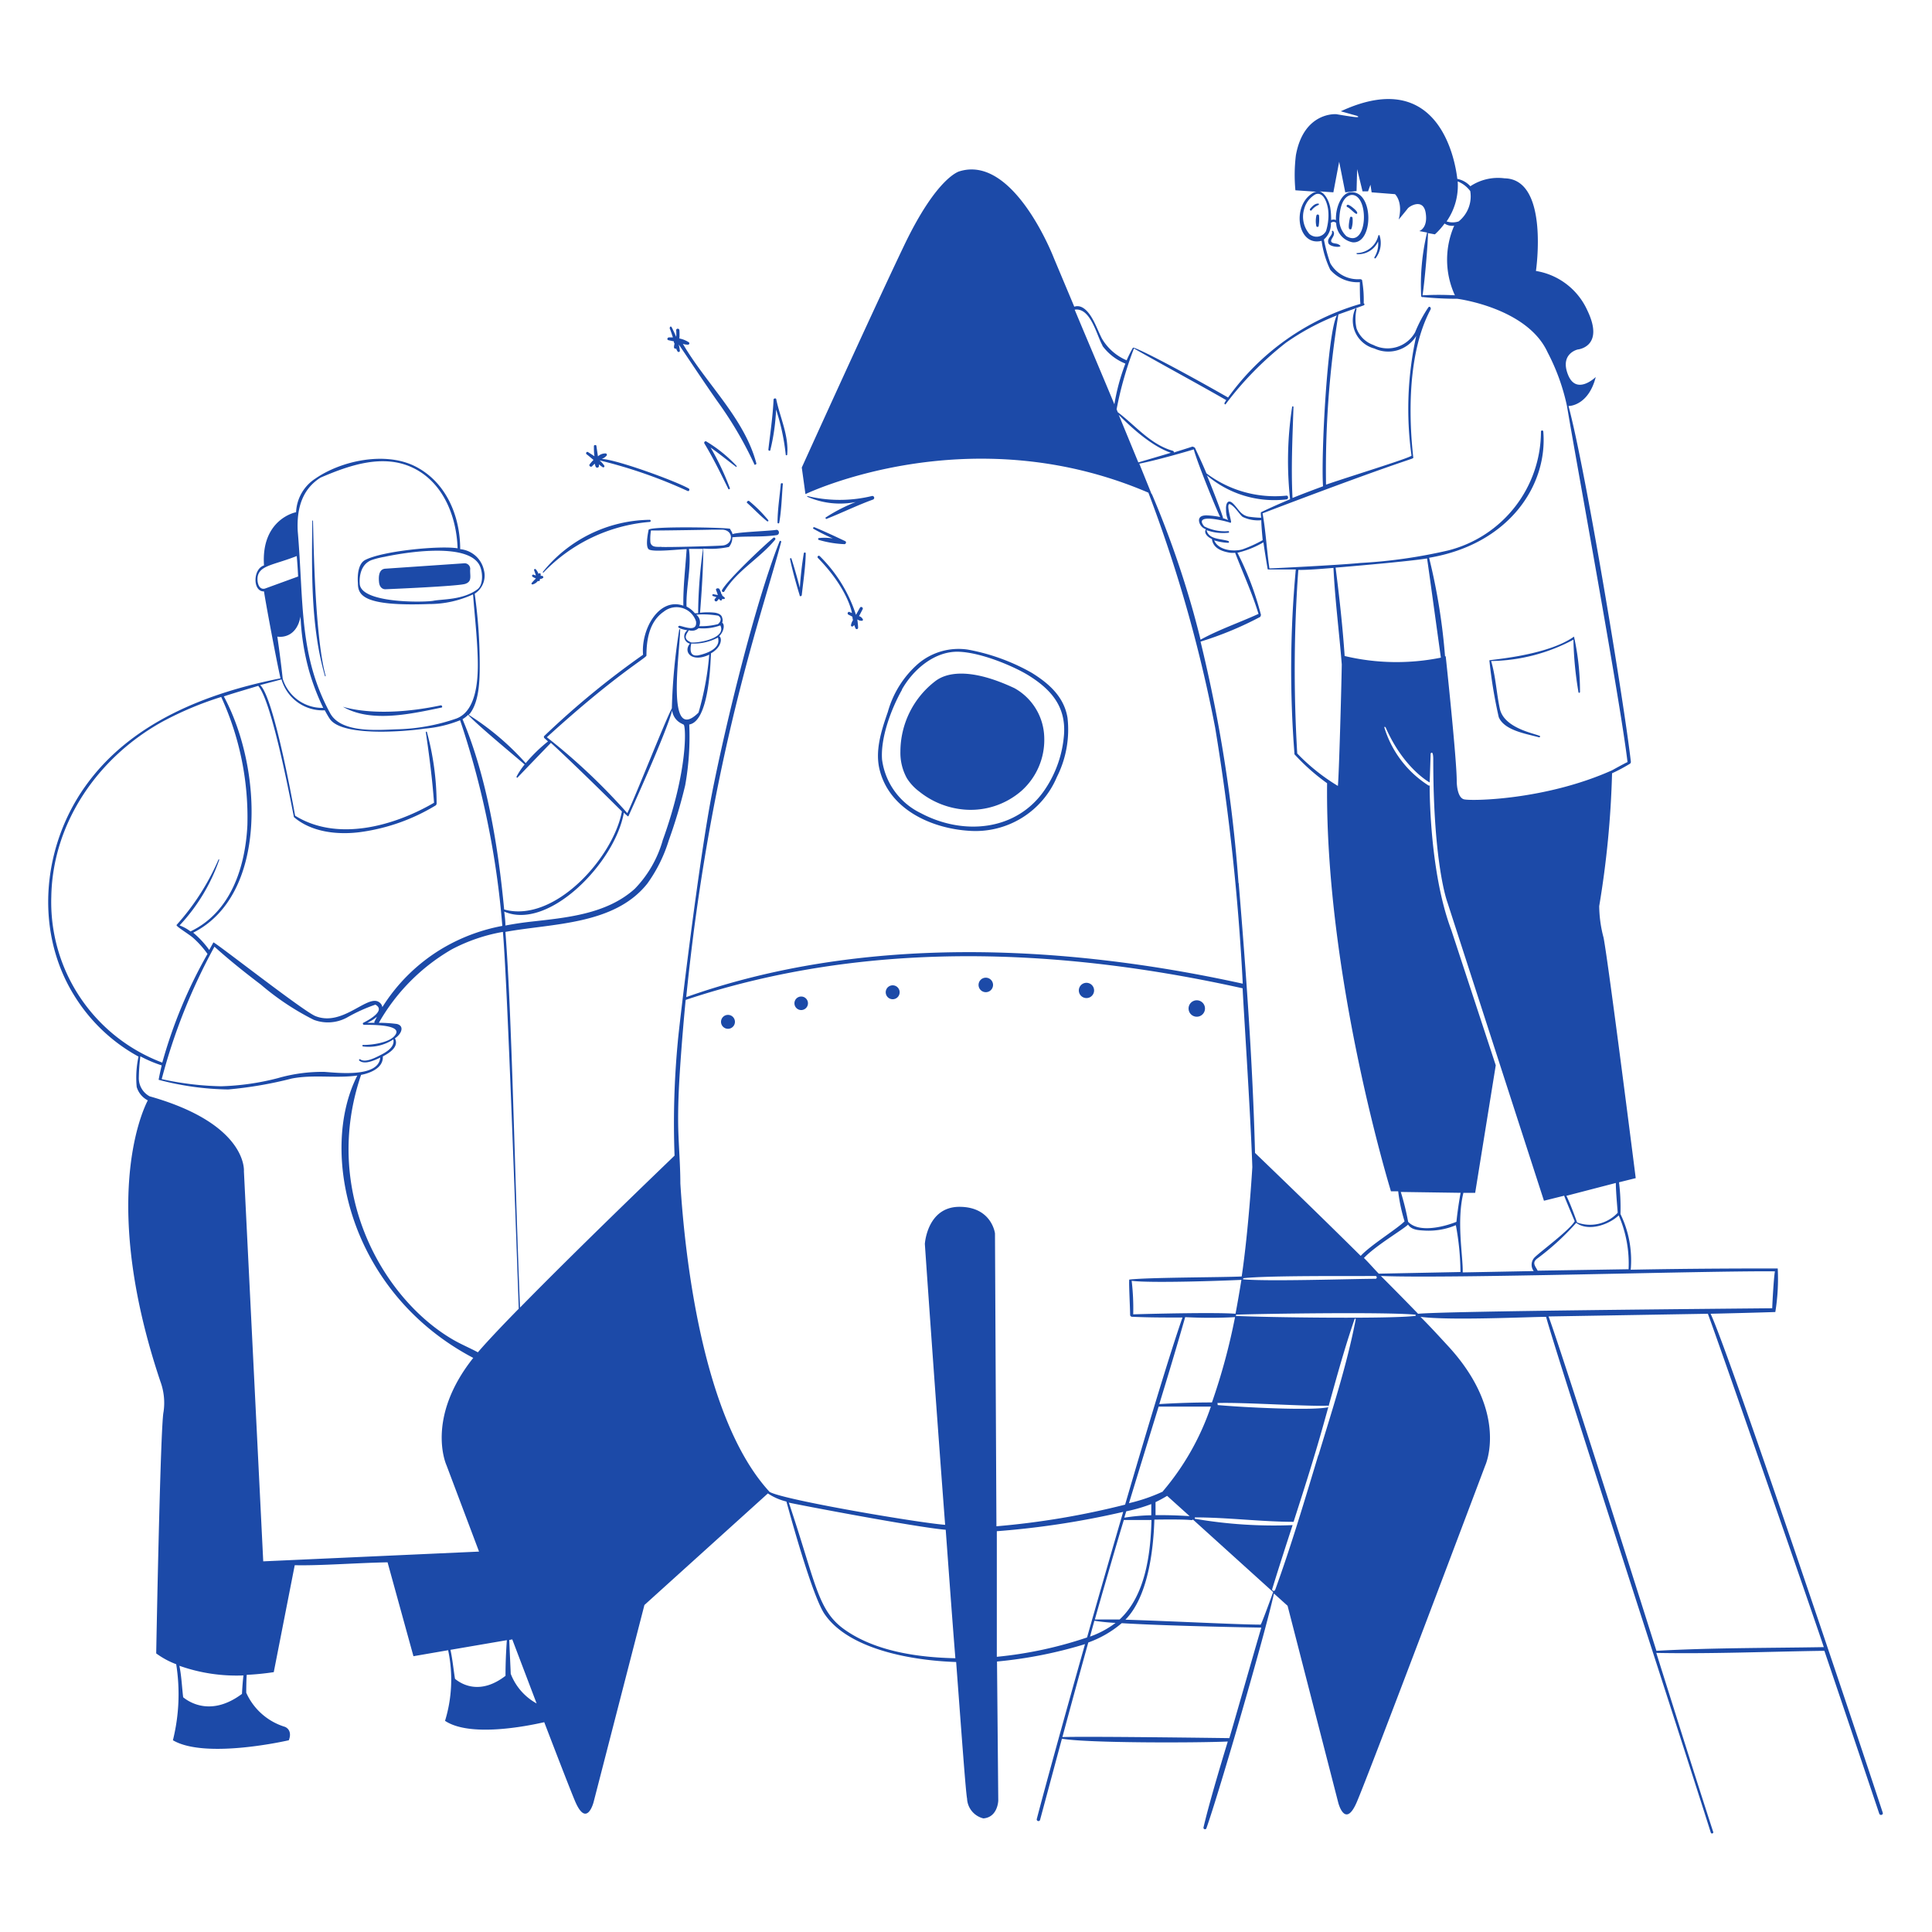 <svg xmlns="http://www.w3.org/2000/svg" viewBox="0 0 500 500" height="500" width="500"><g fill="#1c4aa8"><path d="M237.9 204.85a21.425 21.425 0 0 0 12.1 4.7 20 20 0 0 0 14.35 -4.875 17.675 17.675 0 0 0 5.9 -13.825 15 15 0 0 0 -7.7 -12.75c-15 -7.05 -20 -2.175 -20.875 -1.525a23.025 23.025 0 0 0 -8.65 17.9 13.6 13.6 0 0 0 1.675 6.925 12.8 12.8 0 0 0 3.2 3.45z" stroke-width="2.5"></path><path d="M250.675 215a22.85 22.85 0 0 0 22.85 -13.925 27.175 27.175 0 0 0 2.75 -15.275c-0.875 -5.45 -4.8 -8.925 -9.3 -11.7a52.675 52.675 0 0 0 -16.45 -5.975 16.175 16.175 0 0 0 -12.85 3.6 25.7 25.7 0 0 0 -7.9 12.5c-1.675 4.825 -3.45 10.2 -2.05 15.3 2.7 10.1 13.45 14.85 22.95 15.475zm-17.25 -36.575c2.925 -5.175 8.525 -10 14.775 -9.75s15 4.175 18.275 6.3c5.675 3.6 9.35 7.975 8.9 15a29.3 29.3 0 0 1 -5 14.425c-7.3 10.725 -21.125 11.875 -32.1 6.025a18 18 0 0 1 -10 -13.85c-0.425 -5.625 2.35 -13.075 5.15 -18.05zM98.1 150.725c0.225 1.875 1.625 1.775 1.625 1.775s18.925 -0.775 20.7 -1.4 1.2 -1.95 1.25 -3.65a1.45 1.45 0 0 0 -1.45 -1.675l-20.5 1.4c-1.525 0.1 -1.825 1.675 -1.625 3.55zM84.3 175c-2.775 -10 -3.125 -33.725 -3.3 -40.275h-0.175c-0.15 13.25 -0.425 27.5 3.3 40.325 0.025 -0.05 0.2 -0.05 0.175 -0.05zm29.925 8.125c0.375 0 0.2 -0.65 -0.175 -0.575 -17.5 3.675 -26 0 -25.225 0.4 7.275 4.175 17.7 1.775 25.4 0.175zm231.7 -120.05c-0.65 -0.125 -1.85 -0.15 -1.275 -1.225 0.375 -0.675 0.9 -1.325 0.35 -2.075 0 -0.125 -0.375 0 -0.3 0.125 0.25 0.675 -0.6 1.35 -0.825 1.9a1.35 1.35 0 0 0 0 1.3c0.725 0.95 3.575 0.95 2.925 0.425a2.05 2.05 0 0 0 -0.875 -0.45zm10.725 -0.575a6.55 6.55 0 0 1 -0.95 4.075 0.2 0.2 0 0 0 0.35 0.2 6.45 6.45 0 0 0 1 -5.775c0 -0.175 -0.275 -0.25 -0.35 0a5.875 5.875 0 0 1 -5.55 4.5c-0.175 0 0 0.25 0 0.275a5.625 5.625 0 0 0 5.5 -3.275zm-7.275 -6.175c-0.125 0.5 -0.5 2.5 -0.2 2.9a0.375 0.375 0 0 0 0.575 0 6.775 6.775 0 0 0 0.275 -2.875c-0.025 -0.275 -0.575 -0.4 -0.65 -0.025zm-8.7 -0.5a6.4 6.4 0 0 0 0 2.75 0.35 0.35 0 0 0 0.575 0 10.45 10.45 0 0 0 0.125 -2.675 0.325 0.325 0 0 0 -0.7 -0.075zm-1.625 -1.775c-0.2 0.25 0.15 0.625 0.375 0.375a4.575 4.575 0 0 1 1.9 -1.425v-0.275c-0.925 -0.225 -1.775 0.725 -2.275 1.325zm9.7 -0.425c0.7 0.225 2.5 2.5 2.5 1.45 0 -0.525 -1.75 -1.9 -2.275 -2.05s-0.625 0.475 -0.225 0.6zm39.125 131.975c1.475 3.5 7.3 4.325 10.45 5.225 0.2 0 0.375 -0.275 0.15 -0.375 -1.6 -0.7 -9.25 -2.05 -10.325 -7.05 -0.875 -4.075 -1.05 -8.3 -2.25 -12.325a46.55 46.55 0 0 0 21.3 -5.525 90.75 90.75 0 0 0 1.3 13.55 0.2 0.2 0 0 0 0.4 0 65.525 65.525 0 0 0 -1.55 -14.35c-7 5 -21.925 5.975 -21.9 6.15a122.725 122.725 0 0 0 2.425 14.7zM190.6 120.55a36.525 36.525 0 0 0 -7.8 -6.3c-0.3 -0.2 -0.7 0.2 -0.5 0.525 2.3 3.8 4.225 7.775 6.2 11.775 0 0.2 0.475 0 0.4 -0.175a68.5 68.5 0 0 0 -5 -10.55c2.275 1.6 4.4 3.35 6.6 5 0.05 0.15 0.225 -0.125 0.1 -0.275zm8.75 -4.025a53.425 53.425 0 0 0 1.5 -10.525 56.525 56.525 0 0 1 2.5 11.7 0.2 0.2 0 0 0 0.375 0c0.45 -5 -1.825 -9.55 -2.825 -14.325 0 -0.4 -0.675 -0.3 -0.7 0 -0.2 4.375 -0.85 8.65 -1.35 12.975 0.025 0.35 0.425 0.4 0.5 0.175zM207.5 153.975c0.4 -3.575 0.95 -7.175 1.025 -10.775 0 -0.25 -0.45 -0.325 -0.5 0a89.125 89.125 0 0 0 -1.025 8.95c-0.65 -2.5 -1.35 -5 -2.15 -7.5a0.2 0.2 0 0 0 -0.4 0c0.675 3.15 1.55 6.275 2.5 9.4 -0.05 0.4 0.55 0.275 0.55 -0.075zm18.125 -25.6a35.375 35.375 0 0 1 -16.65 0s-0.2 0 0 0.2a21.1 21.1 0 0 0 12.5 1.35 42.75 42.75 0 0 0 -7.75 3.975c-0.2 0 0 0.5 0.15 0.4 4.05 -1.6 7.95 -3.525 12.025 -5a0.45 0.45 0 0 0 -0.275 -0.925zm-13.725 10.875a0.25 0.25 0 0 0 0 0.475 26.8 26.8 0 0 0 6.625 1.1c0.425 0 0.575 -0.6 0.225 -0.775 -2.65 -1.25 -5.3 -2.5 -8.025 -3.625 -0.25 0 -0.425 0.3 -0.2 0.425 1.675 0.95 3.375 1.8 5 2.5a13.925 13.925 0 0 0 -3.625 -0.1zm-11.325 0.45a0.325 0.325 0 0 0 -0.475 -0.475c-2.65 2.175 -11.85 10.9 -13.25 13.5a0.35 0.35 0 0 0 0.6 0.35c3.2 -5.35 9.2 -8.6 13.125 -13.375zm1.5 -14.475c-0.3 3.3 -0.85 6.675 -0.85 10 0 0.275 0.4 0.35 0.45 0 0.575 -3.3 0.65 -6.75 0.925 -10 0.025 -0.225 -0.5 -0.225 -0.525 0zm-8.7 4.95c1.725 1.525 3.325 3.275 5.125 4.7 0.175 0.15 0.475 0 0.325 -0.25a34.525 34.525 0 0 0 -5 -5c-0.325 -0.1 -0.725 0.375 -0.45 0.55zm-39.775 -11.15a10.625 10.625 0 0 0 -1 1.15c-0.3 0.375 0.325 0.825 0.625 0.5a6.1 6.1 0 0 1 0.725 -0.675 2.25 2.25 0 0 0 0.175 0.675 0.4 0.4 0 0 0 0.875 -0.175 1.425 1.425 0 0 0 0 -0.325 9.475 9.475 0 0 0 1 0.75 0.3 0.3 0 0 0 0.4 -0.4 7 7 0 0 0 -1.225 -1.375 125.65 125.65 0 0 1 22.8 7.925c0.375 0.15 0.6 -0.45 0.275 -0.65 -3.55 -2 -18.675 -7.5 -22.5 -7.65a3.2 3.2 0 0 0 1.275 -0.9 0.375 0.375 0 0 0 -0.225 -0.525 2.8 2.8 0 0 0 -2.05 0.75s-0.275 -1.8 -0.4 -2.675c0 -0.375 -0.675 -0.275 -0.65 0 0 0.875 0 1.775 0.15 2.65l-1.675 -1.075c-0.375 -0.225 -0.7 0.35 -0.325 0.6s1.175 0.975 1.75 1.425zm19.425 -30.975 1.375 0.3c0 0.2 0 0.375 0.175 0.575a3.975 3.975 0 0 0 -0.15 0.925 0.4 0.4 0 0 0 0.6 0.35c0 0.25 0.2 0.5 0.325 0.75s0.625 0.15 0.6 -0.15a8.875 8.875 0 0 0 -0.3 -1.625c0 -0.175 6.925 10.375 10.475 15.325a97.8 97.8 0 0 1 9.1 15.65c0 0.3 0.6 0 0.525 -0.2 -3.1 -11.75 -13.05 -20.675 -19.025 -30.975a3.65 3.65 0 0 0 1.35 0.225 0.35 0.35 0 0 0 0.25 -0.575 6.875 6.875 0 0 0 -2.5 -1.025 14.525 14.525 0 0 0 0 -2.125c0 -0.525 -0.85 -0.55 -0.825 0a9.85 9.85 0 0 1 0 1.7c-0.35 -0.8 -0.725 -1.6 -1.1 -2.35s-0.7 0 -0.525 0.325 0.525 1.45 0.775 2.175h-0.95c-0.5 -0.05 -0.7 0.625 -0.175 0.725zm50.3 72.275a1.65 1.65 0 0 0 -1 -0.875l0.925 -1.775c0.225 -0.45 -0.45 -0.85 -0.7 -0.4l-1.025 1.85a37.5 37.5 0 0 0 -9.375 -15.2 0.325 0.325 0 0 0 -0.475 0.475c7.5 7.675 8.75 13.75 8.8 14.25l-0.65 -0.275c-0.375 -0.175 -0.65 0.5 -0.275 0.675l1.05 0.55a5.625 5.625 0 0 0 0.15 0.9 3.325 3.325 0 0 0 -0.525 1.35c0 0.3 0.35 0.35 0.525 0.225a2 2 0 0 0 0.325 -0.325 9.6 9.6 0 0 0 0.35 0.9 0.35 0.35 0 0 0 0.65 -0.175c0 -0.675 -0.2 -2.15 -0.2 -2.175a1.825 1.825 0 0 0 1.25 0.35 0.275 0.275 0 0 0 0.2 -0.325zm-37.675 -4.85a2.8 2.8 0 0 1 0.425 -0.5c0.3 0.575 0.75 0.6 0.825 0A0.95 0.95 0 0 0 187.5 155a0.25 0.25 0 0 0 0 -0.375 6.45 6.45 0 0 0 -0.6 -0.475 0.375 0.375 0 0 0 -0.25 -0.45c0 -0.4 -0.275 -0.825 -0.425 -1.2s-1.1 -0.325 -0.9 0.225a12.925 12.925 0 0 1 0.45 1.275l-1.175 -0.225a0.25 0.25 0 0 0 0 0.5l0.825 0.275A5.975 5.975 0 0 0 185 155a0.4 0.4 0 0 0 0.65 0.475zm-45.025 -7.275a43.025 43.025 0 0 1 27.5 -13.125 0.275 0.275 0 1 0 0 -0.55 36.05 36.05 0 0 0 -27.65 13.5s0.05 0.275 0.15 0.175zm-2.775 3.05a2.5 2.5 0 0 0 1.325 -0.875h0.4c0.1 0 0.175 -0.475 0.175 -0.55a1.25 1.25 0 0 0 0.775 -0.25c0.2 -0.15 0 -0.45 -0.125 -0.525a1.55 1.55 0 0 0 -0.475 0 2.9 2.9 0 0 0 0 -0.45c0 -0.275 -0.375 -0.325 -0.525 -0.125v0.125a4.075 4.075 0 0 0 -0.75 -1.275c-0.175 -0.175 -0.525 0 -0.425 0.25s0.325 0.925 0.475 1.375l-0.55 -0.2a0.3 0.3 0 0 0 -0.3 0.525 4.475 4.475 0 0 0 0.85 0.425 13.25 13.25 0 0 0 -1.15 1.25c-0.05 0.125 0.1 0.35 0.3 0.3z" stroke-width="2.5"></path><path d="M442.7 340c5.45 -0.125 11.275 -0.275 16.75 -0.45a53.45 53.45 0 0 0 0.625 -11.275c-6.8 0 -21.575 0 -38.05 0.325a27.25 27.25 0 0 0 -2.65 -14.4 53.875 53.875 0 0 0 -0.375 -8.225l4.325 -1.075s-7.05 -55.675 -8.325 -62.25a32.5 32.5 0 0 1 -1.125 -8.15 246.825 246.825 0 0 0 3.325 -34.375 44.825 44.825 0 0 0 4.675 -2.5 0.85 0.85 0 0 0 0.2 -0.4c-1.725 -15.25 -11.775 -76 -16.15 -92.15 1.175 0 5.375 -0.875 7.05 -7.5 0 0 -5 4.875 -7.175 -0.6s2.5 -6.525 2.5 -6.525 7.075 -0.625 2.5 -10.125a17.725 17.725 0 0 0 -13.3 -10.2s3.5 -23.775 -8.125 -23.975a12.925 12.925 0 0 0 -8.85 2.05 6.1 6.1 0 0 0 -3.375 -1.9c-0.425 -3.75 -4.225 -29.525 -30.15 -17.5l4.175 1.175s0.775 0.325 0 0.35 -5.35 -0.775 -5.35 -0.775 -8.4 -0.7 -10.45 10.625a42.225 42.225 0 0 0 -0.125 9.075l5.5 0.375a2.5 2.5 0 0 0 -1.225 0.475c-5.275 3.425 -3.675 13.775 2.5 12.225a25 25 0 0 0 2.25 7.5 9.325 9.325 0 0 0 7.65 3.2c0 0.9 0 4.375 0.15 5.625a64.05 64.05 0 0 0 -34.25 24.225c-13.7 -7.825 -24.4 -13.3 -24.625 -12.875a30.3 30.3 0 0 0 -1.625 3.25 13.6 13.6 0 0 1 -6.4 -5.625c-0.975 -1.9 -1.675 -3.95 -2.825 -5.75s-2.65 -3.075 -4.325 -2.5l-5.25 -12.5S262.5 40 248.35 44.325c0 0 -5.775 1.25 -14.375 19.225S207.5 121 207.5 121l0.95 6.875s42.175 -20.375 88.75 -0.375a365.575 365.575 0 0 1 17.275 60.775 589.2 589.2 0 0 1 7.15 66.3c-47.275 -10.4 -98.975 -12.5 -144.025 3.475 0.55 -5.55 1.2 -11.075 1.9 -16.6 6.9 -52.85 18.225 -84.325 22.675 -101.225 0 -0.3 -0.35 -0.4 -0.475 0 -6.425 16.3 -13.8 46.925 -17.225 64.025 -3.6 17.975 -8.775 61.75 -9.05 65.25a224.55 224.55 0 0 0 -0.85 29.575c-5 4.825 -25 24.025 -40 39.325 -1.425 -35.45 -2.075 -75.6 -3.775 -97.225 12.05 -2.225 28.175 -1.725 36.725 -12.5A38.3 38.3 0 0 0 173.075 217.5a133.375 133.375 0 0 0 4.25 -14.25 71.2 71.2 0 0 0 1.05 -15.75c5 -0.825 5.475 -15.15 5.625 -18.425 2.675 -1.475 3 -3.925 2.125 -4.425 1.4 -1.4 1.4 -3.2 0.775 -3.475a1.85 1.85 0 0 0 0 -1.3c-0.175 -0.85 -1.025 -1.15 -1.8 -1.3a17.125 17.125 0 0 0 -3.925 0c0.425 -5.5 0.8 -11.1 0.85 -16.6a23.25 23.25 0 0 0 6.625 -0.425 3.725 3.725 0 0 0 0.875 -2.5c3.825 -0.35 7.5 0 11.425 -0.55 1.05 -0.15 0.675 -1.6 -0.175 -1.35 -2.5 0.325 -10 0.55 -11.225 1.1 0 -0.525 -0.5 -1.025 -0.6 -1.375s-20.75 -0.775 -21.1 0.25c0 0.15 -0.925 4.125 0 5s8 0 9.85 0c-0.325 4.85 -0.925 9.75 -0.85 14.625 -6.3 -2.25 -11 6.1 -10.425 12.7a217.5 217.5 0 0 0 -25.6 21.05c-0.15 0.15 0 0.45 0 0.475l1 0.9A40.525 40.525 0 0 0 136.05 197.5a69.075 69.075 0 0 0 -14.75 -12.5l0.35 -0.375c2.35 -3.1 2.5 -8.5 2.5 -12.225a130.575 130.575 0 0 0 -1.3 -18.75 5.55 5.55 0 0 0 2.375 -6.15 6.925 6.925 0 0 0 -6.125 -5.375c0 -8.625 -3.675 -17.5 -11.825 -21.525 -7.65 -3.75 -18.875 -1.425 -25.65 3.25a10.95 10.95 0 0 0 -5 8.725c-0.325 0 -9.1 1.95 -8.3 13.75 -2.925 0.925 -2.95 6.85 0 6.725 0.275 2.125 3.225 18 4.275 22.5 -19.175 3.8 -38.8 11.45 -50.5 27.9 -11.375 15.95 -13.3 38.225 -2.375 55a44.7 44.7 0 0 0 16.125 15 25.625 25.625 0 0 0 -0.475 7.85 5.75 5.75 0 0 0 2.875 3.475c-2.175 4.2 -11.85 27.725 3.25 72.725a16.025 16.025 0 0 1 0.825 7.9c-0.825 3.55 -1.9 62.5 -1.9 62.5a21.3 21.3 0 0 0 5.175 2.8 49.4 49.4 0 0 1 -0.85 19.675c8.475 5 30 0 30 0 1.05 -2.775 -1.025 -3.475 -1.025 -3.475a16.125 16.125 0 0 1 -10 -8.825c0 -0.15 0 -3.175 0.125 -4.625a68.325 68.325 0 0 0 7 -0.7l5.425 -27.675c6.5 0.15 16.05 -0.6 24.025 -0.75l6.7 24.3 8.975 -1.55a36.375 36.375 0 0 1 -0.8 18.275c6.425 4.3 21.1 1.4 25.675 0.35 4.05 10.575 7.225 18.725 8.075 20.675 2.975 6.75 4.7 0 4.7 0l13.15 -51 31.95 -28.875a15 15 0 0 0 4.8 2.1c0.9 3.275 6.825 25 10 29.3 6.425 9.125 22.875 11.875 33.925 12.225 1.45 19.325 2.5 33.85 2.825 35.325a5.525 5.525 0 0 0 4.225 5.15c3.75 -0.3 3.85 -4.625 3.85 -4.625l-0.325 -35.975a113.75 113.75 0 0 0 22.775 -4.5c-5.55 19.65 -10.35 37.075 -12.5 45.325a0.45 0.45 0 0 0 0.85 0.225c1.9 -7.025 3.775 -14.05 5.675 -21.075 6.725 1.175 35.525 1.075 42.925 0.725 0 0 -4.575 14.8 -6.3 22.3a0.4 0.4 0 0 0 0.75 0.2c3.525 -10 15.2 -50.375 17.5 -60.8l3.525 3.175 13.125 51s1.725 6.725 4.7 0 33.325 -87.3 33.325 -87.3 6.275 -13.6 -9.525 -30.825c-2.125 -2.3 -4.575 -5 -7.225 -7.65 7.725 1 28.225 0 32.5 0 3.025 11.025 35.575 111.125 42.625 133.475 0.125 0.4 0.775 0.225 0.625 -0.175 -5 -15.4 -9.85 -30.875 -14.725 -46.325 14.5 0.275 29.025 -0.35 43.5 -0.55q7.125 21.075 14.2 42.15c0.2 0.575 1.1 0.325 0.9 -0.25 -7.25 -22.175 -39.95 -119.475 -44.55 -129.125zm-308.45 -1.3c-2.95 3 -7.825 8.05 -10.575 11.275 -2.175 -1.175 -4.5 -2.125 -6.65 -3.4 -18.2 -10.725 -33.8 -38.475 -23.575 -68.4 2.5 -0.475 5.8 -1.85 5.625 -4.775 1.675 -0.875 4.275 -2.5 3.125 -4.675 1.8 -1.2 2.5 -3.25 0.5 -3.725a36.25 36.25 0 0 0 -4.65 -0.3 51.125 51.125 0 0 1 18.9 -19.025 45 45 0 0 1 13.2 -4.5c1.3 14.575 4.075 97.225 4.1 97.525zm-37.275 -74h-1.925a10.45 10.45 0 0 0 2.5 -1.575c-0.225 0.475 -0.475 0.925 -0.7 1.4a0.675 0.675 0 0 0 0.125 0.175zm-3 0a0.325 0.325 0 0 0 0.225 0.525c1.4 0 9.525 -0.15 8.275 2.325s-7 2.925 -8.5 2.875c-0.25 0 -0.25 0.375 0 0.4a11.65 11.65 0 0 0 7.825 -1.825c0.425 2.05 -1.95 3.35 -3.425 4.1s-3.925 1.975 -5.15 1.05c-0.175 -0.15 -0.425 0.175 -0.25 0.325 1.35 1.125 3.825 0 5.425 -0.775 -0.4 5.275 -11.325 3.9 -14.5 3.7a41.6 41.6 0 0 0 -12 1.625 65.775 65.775 0 0 1 -14.65 2.1 77.85 77.85 0 0 1 -15.4 -1.85A151.525 151.525 0 0 1 55.5 245c3.85 3.475 7.9 6.7 12.05 9.85a67.875 67.875 0 0 0 13.65 9.075 10.35 10.35 0 0 0 8.625 -0.6 42.775 42.775 0 0 1 7.325 -3.325c3.175 1.75 -3.15 4.675 -3.175 4.725zm77.5 -47.1A29.625 29.625 0 0 1 164.3 230c-7.325 6.625 -17.775 7.5 -27.1 8.55 -2.175 0.25 -4.3 0.575 -6.4 0.975 0 -1.2 -0.175 -2.5 -0.3 -3.6 11.525 5 28.725 -12.75 30.95 -25.6l0.9 0.825a0.175 0.175 0 0 0 0.325 0s9.825 -21.575 11.275 -27.275a4.325 4.325 0 0 0 2.325 3.325l0.675 0.35c0.55 0.5 1.175 11.675 -5.5 30.075zm9 -47.975q-2.3 0.275 -1.575 -3.075a13.35 13.35 0 0 0 6.9 -1.55c1.05 3.5 -5.025 4.6 -5.35 4.65zm-1.725 -3.425c-2.175 -0.925 -1.025 -2.15 -0.475 -3.1a2.5 2.5 0 0 0 2.5 -0.525 13 13 0 0 0 5.65 -0.725c1.75 3.675 -6.9 4.725 -7.7 4.375zm7.05 -6.9c1.075 0.6 0.775 1.6 0 2.225a17.5 17.5 0 0 1 -4.85 0.525 2.5 2.5 0 0 0 -0.75 -2.975 22.25 22.25 0 0 1 5.575 0.25zm-14.65 -17.775c-1.275 0 -2.5 0.15 -2.825 -1.125a12.5 12.5 0 0 1 0.15 -3.1c3.5 0 14.2 -0.175 16.025 -0.225h2.5c3 0.2 2.775 3.85 0 4.1 -1.55 0.15 -14.075 0.475 -15.875 0.375zm7.175 0.525h3.625a123.5 123.5 0 0 0 -1.275 16.65h-0.85a6.825 6.825 0 0 0 -2.15 -1.725c-0.175 -4.975 1.3 -9.975 0.625 -14.9zm-36.8 48.75c17.75 -16.175 25.8 -20.55 25.775 -21.15 0 -4.175 0.775 -8.825 4.475 -11.35a5.3 5.3 0 0 1 8.35 2.5c0.4 2.8 -2.8 1.475 -4.2 1.15 -0.35 0 -1.325 0.575 1.975 1.175a1.925 1.925 0 0 0 0.65 3.45c-1.825 2.15 0.45 5 5 2.85a75.9 75.9 0 0 1 -2.775 15c-8.55 8.45 -4.825 -15.3 -4.75 -21.575h-0.225a151.7 151.7 0 0 0 -1.925 20.45c-2.075 4.075 -9.3 22.5 -11.525 27.15a158.2 158.2 0 0 0 -20.825 -19.65zm-5.75 7.05a18.175 18.175 0 0 0 -2.1 3.15c0 0.2 0.15 0.375 0.275 0.225 1.35 -1.45 8.6 -8.95 8.625 -8.975 6.325 5.775 18.4 17.75 18.375 17.75 -2.275 12 -17.5 28.975 -30.475 25.375 -1.525 -16.2 -4.475 -34.325 -10.775 -49.25a7.25 7.25 0 0 0 1.45 -1.125c2.4 2.675 12.275 10.8 14.625 12.85zm-11.45 -51.05c0.625 1.65 0.7 4.6 -0.75 5.7 -3.825 2.85 -9.15 2.5 -11.525 3 -2.85 0.425 -18.925 0.6 -18.95 -4.525 0 0 -0.5 -4.65 3.05 -6.025a22.225 22.225 0 0 1 3.375 -0.85c2.975 -0.65 22.2 -4.425 24.8 2.7zm-41.35 -23.2c7.5 -3.225 16.2 -6.25 23.95 -2.5s11.225 12.5 11.5 20.8c-4.65 -0.75 -19.425 0.675 -23.925 3.025 -2.375 1.25 -1.875 5.975 -1.875 5.975 0 3.15 1.35 6.05 18.4 5.425a27.025 27.025 0 0 0 11.4 -2.5c0.4 5.375 1.025 10.75 1.2 16.1 0.175 5 0 13.95 -5.5 16.025A50.775 50.775 0 0 1 102.5 188.75c-5.175 0.2 -14.3 0.925 -17.075 -4.2 -8.125 -15 -6.775 -28.425 -8.375 -47.125 -0.275 -5.5 0.95 -10.7 5.925 -13.825zm-16.175 25.175c0.85 -2.5 4.35 -2.65 10 -4.875 0.15 1.775 0.275 3.55 0.35 5.3l-8.575 3.125c-1.85 0.475 -2.2 -2.325 -1.775 -3.55zm10.975 10.775a62.5 62.5 0 0 0 2.225 14.1 60.35 60.35 0 0 0 3.65 9.55 10.725 10.725 0 0 1 -10.475 -7.5c-0.4 -3.625 -0.875 -7.3 -1.4 -10.95 1.475 0.25 5.05 -0.1 6 -5.2zM66.825 177.5c3.825 4.3 9.175 33.975 9.25 33.975 4.575 3.925 11.3 4.6 16.925 3.9a50.6 50.6 0 0 0 19.775 -6.95 0.725 0.725 0 0 0 0.225 -0.525 71.5 71.5 0 0 0 -2.5 -18.4 0.15 0.15 0 0 0 -0.3 0c0.9 6.1 1.675 12.1 2.125 18.25 -10.325 6.025 -25 10.15 -35.95 3.35 0 0 -5.35 -30.55 -9.05 -33.8l5.525 -1.475a11.075 11.075 0 0 0 11.2 8c0.425 0.775 0.85 1.55 1.325 2.25 3.15 4.55 19.05 3.3 24.5 2.5a31.875 31.875 0 0 0 9.2 -2.175A223.55 223.55 0 0 1 130 239.625a47.5 47.5 0 0 0 -15.85 6.025 46.275 46.275 0 0 0 -15.2 15 1.85 1.85 0 0 0 -0.75 -1.225c-3 -2.35 -9.45 6.425 -16.6 3.525 -3.225 -1.325 -26.2 -19.375 -26.375 -19.05l-1.075 1.95A24.075 24.075 0 0 0 50 241.375c19.3 -9.725 17.975 -42.5 7.925 -61.15 2.875 -0.95 5.875 -1.8 8.9 -2.725zM13.275 232.1c0.325 -19.275 12.2 -36.175 28.75 -45.325a86.175 86.175 0 0 1 15.225 -6.4 74.775 74.775 0 0 1 6.775 33.175c-0.525 10.725 -4.225 22.5 -14.725 27.5a10.825 10.825 0 0 0 -2.825 -1.55A47.8 47.8 0 0 0 56.75 222.5s-0.15 -0.225 -0.225 0a62.125 62.125 0 0 1 -10.825 16.875c-0.275 0.325 3.15 2.325 4.35 3.4a24.75 24.75 0 0 1 3.65 4.1A123.7 123.7 0 0 0 42 275 44.375 44.375 0 0 1 13.275 232.1zm49.35 206.275c-7.8 5.825 -13.475 2.3 -15.225 0.875 -0.325 -2.7 -0.425 -5.475 -0.975 -8.15a44.2 44.2 0 0 0 16.575 2.5 75.25 75.25 0 0 0 -0.375 4.775zm5.5 -34.3 -5 -100.95s1.1 -12.2 -24.4 -19.4a5.325 5.325 0 0 1 -2.8 -4.7 53.175 53.175 0 0 1 0.4 -5.65 33.65 33.65 0 0 0 5.525 2.35c-0.3 1.225 -0.575 2.5 -0.8 3.725a73.625 73.625 0 0 0 18 2.5 102.5 102.5 0 0 0 16.45 -2.825c5.675 -1.1 11.375 0 16.975 -0.775 -10 19.6 -2.3 56.05 30 73.075 -12.5 15.75 -6.925 27.775 -6.925 27.775l8.425 22.35zm62.7 29.625c-6.475 5 -11.275 2.275 -13.075 0.775 -0.4 -2.5 -0.625 -5 -1.175 -7.5l14.6 -2.5c-0.225 3.025 -0.35 6.175 -0.35 9.225zm1.35 -0.525c0 -0.4 -0.275 -5.95 -0.375 -8.75l0.775 -0.15 6.3 16.575a14.825 14.825 0 0 1 -6.7 -7.675zm289.3 -104.7 -23.525 0.375c-0.55 -1.075 -1.55 -2 -0.2 -3.075a66.4 66.4 0 0 0 10.175 -9.3c3.125 2.3 8.35 0.55 11 -1.925a31.25 31.25 0 0 1 2.55 13.925zm-131.725 90.65h-6.4c1.25 -4.525 6.225 -21.675 7.5 -25.75h7.15c-0.225 9.125 -1.675 19.65 -8.25 25.75zm-1.075 0.9a24.375 24.375 0 0 1 -6.575 3.525l1.125 -4.1a51.375 51.375 0 0 0 5.45 0.55zm2.3 -27.25c0.15 -0.55 0.325 -1.1 0.5 -1.65a41.125 41.125 0 0 0 6.475 -1.875v2.9a49.55 49.55 0 0 0 -6.975 0.625zm10 -6.775a44.8 44.8 0 0 1 -8.8 3.025q3.825 -12.5 7.675 -25h13.525a66.975 66.975 0 0 1 -12.475 21.975zm6.9 6.375a114.475 114.475 0 0 0 -8.825 -0.25v-3.375c1.05 -0.5 2.05 -1.05 3 -1.625zm5.85 -29.425c-4.575 0 -9.15 0.15 -13.7 0.425 2.3 -7.5 4.55 -15 6.7 -22.5a123.225 123.225 0 0 0 12.9 0 160.225 160.225 0 0 1 -5.975 22.075zm1.45 0.15c6.525 -0.225 23.825 0.95 28.425 0.675 0.275 0 0.325 0.4 0 0.45 -4.525 0.875 -21.9 0 -28.5 -0.6a0.5 0.5 0 0 0 -0.1 -0.525zm4.575 -23.1c-5 -0.4 -21.575 0 -26.475 0.15a60.675 60.675 0 0 0 -0.4 -8.675c5 0.625 23.3 0 28.4 -0.25 -0.45 2.8 -0.95 5.725 -1.525 8.775zm2.025 -9.2c6.1 -0.725 28.375 -0.525 34.25 -0.575a0.375 0.375 0 0 1 0 0.725c-5.7 0 -28.25 0.75 -34.375 0.125a0.55 0.55 0 0 0 0.125 -0.35zm31.175 -5.2c3.05 -3.25 10 -7.275 11.45 -8.675 0.95 1.425 2.725 1.45 4.325 1.55a18.175 18.175 0 0 0 8.05 -1.4 70.175 70.175 0 0 1 1.2 12.125l-21.15 0.425c-1.325 -1.35 -2.45 -2.7 -3.875 -4.1zm9.6 -17.125 15.45 0.225c-0.45 2.5 -0.825 5 -1.075 7.5 -3.125 1.275 -9.725 2.975 -12.5 0a66.725 66.725 0 0 0 -1.925 -7.8zm16.2 0.225h3.025l5.325 -33 -11.5 -35c-5.8 -15.35 -5.6 -37.4 -5.6 -37.4h-0.275a27.175 27.175 0 0 1 -11.45 -15c0 -0.475 0.35 0 0.35 0C363.275 198.9 370 202.5 370 202.5l0.25 -7.5c0.725 -0.95 0.675 1.55 0.675 1.55 0 27.35 3.65 36.925 3.65 36.925l25 77.275 5.225 -1.3c0.85 2.225 2.75 6.6 2.725 6.625 -1.35 2.3 -8.925 7.9 -10.3 9.275a2.725 2.725 0 0 0 -0.3 3.6l-18.375 0.35c0.125 -4.075 -1.675 -13.15 0.2 -20.675zm-32.5 -105.3a51.125 51.125 0 0 1 -10.525 -8.4 360.8 360.8 0 0 1 0.275 -47.5c3.025 0 6.075 -0.3 9.1 -0.525 0.4 8.375 1.5 16.725 2.15 25 -0.125 7.25 -0.725 28.525 -1 31.35zm1.75 -33.55c-0.525 -7.675 -1.375 -15.375 -2.35 -22.95 3.125 -0.25 18.925 -1.6 23.675 -2.375 0.575 3.875 2.5 18.05 3.575 25.675a57.975 57.975 0 0 1 -24.9 -0.425zm70.175 136.3c0 2.5 0.525 7.675 0.475 7.725a9.775 9.775 0 0 1 -10.5 2.5s-1.65 -4.725 -2.775 -6.9zM377.25 46.95a7.5 7.5 0 0 1 3.25 2.5 8.3 8.3 0 0 1 -3 7.85 5 5 0 0 1 -3.125 0 16.15 16.15 0 0 0 2.875 -10.35zm-5.9 13.7a17.975 17.975 0 0 0 2.5 -2.8 3.55 3.55 0 0 0 2.5 0.55 22.025 22.025 0 0 0 0.175 18.025 77.95 77.95 0 0 0 -8.375 0c0.5 -3.05 1.425 -13.35 1.4 -16.1zm-32.5 -0.125a6.875 6.875 0 0 1 -1.325 -6.45 6.1 6.1 0 0 1 2.95 -3.8c2.3 -0.8 3.175 2.975 3.275 4.3a11.75 11.75 0 0 1 0 2.3 14.05 14.05 0 0 1 -0.575 2.925 2.775 2.775 0 0 1 -4.325 0.725zm14.075 18.5a0.275 0.275 0 0 0 0 -0.525A29.475 29.475 0 0 0 352.5 72.5c0 -0.15 -0.425 -0.25 -0.5 -0.25a8.2 8.2 0 0 1 -7.725 -4.125 42.875 42.875 0 0 1 -1.65 -6.15 5.275 5.275 0 0 0 1.8 -4.275 0.975 0.975 0 0 1 1.375 0 5.225 5.225 0 0 0 4.2 5c5.5 0.625 5.65 -13.4 -0.45 -12.95 -2.5 0.175 -3.975 4.25 -3.8 7.2a1.65 1.65 0 0 0 -1.25 0 18.575 18.575 0 0 0 -0.225 -3.2c-0.25 -1.45 -1.275 -3.85 -2.825 -4.225l3.625 0.25 1.5 -7.925 1.575 7.925 2.925 -0.325 0.15 -5.675 1.4 5.75h1.425l0.625 -1.725 0.3 1.975 6.05 0.475s2.15 1.925 0.95 6.575c0 0 1.875 -2.25 2.35 -2.875s4.05 -2.75 4.65 1.2 -1.675 4.65 -1.675 4.65l2.025 0.375a58.225 58.225 0 0 0 -1.525 16.475 0.3 0.3 0 0 0 0.4 0.225 88.65 88.65 0 0 0 8.95 0.45s18.1 2.3 23.375 13.875a54.15 54.15 0 0 1 5 13.85c2.7 16.075 13.85 76.6 15.675 92.175 -0.6 0.25 -2.5 1.3 -4.05 2.15 -17.25 7.7 -36.25 7.95 -38.225 7.5s-1.925 -4.8 -1.925 -4.8c0 -5.65 -2.85 -32.225 -2.85 -32.225h-0.175a157.65 157.65 0 0 0 -4.125 -25.5c20.75 -3.5 30.725 -18.825 29.55 -32.65a0.3 0.3 0 0 0 -0.6 0 31.825 31.825 0 0 1 -24 30.75 132.125 132.125 0 0 1 -22.825 3.25c-5.35 0.525 -21.075 1.325 -23.45 1.4 -0.7 -4.725 -0.925 -9.55 -1.775 -14.25 40 -15.225 39.075 -13.875 39 -14.5 -0.7 -6.275 -2.35 -25.375 4.475 -38.25 0.225 -0.45 -0.25 -0.95 -0.55 -0.575a34.8 34.8 0 0 0 -3.45 6.475 8.15 8.15 0 0 1 -10.8 3.275 7.175 7.175 0 0 1 -4.35 -4.275 11.275 11.275 0 0 1 0 -5c0 -0.225 -0.3 -0.25 -0.375 0a7.5 7.5 0 0 0 5 10.2 8.5 8.5 0 0 0 10.825 -3.275 87.5 87.5 0 0 0 -1.225 31c-0.5 0.625 -15.9 5.35 -22.125 7.5a250.85 250.85 0 0 1 3.2 -44.05s4.3 -1.525 6.55 -2.35zm-6.275 -22.825c0.125 -2.5 0.9 -5.475 3.125 -5.75 4.65 -0.2 4.275 14.025 -1.325 10.675a5.9 5.9 0 0 1 -1.8 -4.925zm-32.5 83.625a14.05 14.05 0 0 0 3.7 0.65c0.275 0 0.3 -0.375 0 -0.475 -1.975 -0.625 -5 -0.35 -5.6 -2.8a12.65 12.65 0 0 0 5.675 0.675c0.25 0 0.15 -0.425 0 -0.425a11.65 11.65 0 0 1 -6.275 -1.225c-3.1 -3.75 6.525 -1.1 6.625 -0.975s0.35 0 0.325 -0.2c0 -0.625 -1.475 -5.2 -0.175 -4.525s2.5 2.85 3.225 3.275a9.175 9.175 0 0 0 4.775 0.825c0 1.7 0.375 5.15 0.35 5.175a35 35 0 0 1 -5.225 2.375c-2.125 0.625 -6.25 0.325 -7.325 -2.35zm-20.75 -49.675c7.95 4.525 16 8.85 23.95 13.4a8.425 8.425 0 0 0 -0.475 0.8c0 0.175 0.175 0.425 0.325 0.25a84.65 84.65 0 0 1 15.6 -15.9 62.75 62.75 0 0 1 13.175 -7.075c-2.5 4.7 -4.125 36.5 -3.575 44.225 -2.65 0.975 -5.3 1.975 -7.9 3.025 -0.4 -7.9 0 -15.65 0.25 -23.55 0 -0.2 -0.325 -0.25 -0.35 0a91.95 91.95 0 0 0 -0.525 23.875c-2.5 1.05 -5 2.15 -7.5 3.35 -0.175 0 0 1.1 0 1.45a28.9 28.9 0 0 1 -3.3 -0.3c-2.05 -0.475 -2.5 -1.925 -3.9 -3.325s-1.975 0 -1.875 1.45a6.525 6.525 0 0 0 0.525 2.775 8.175 8.175 0 0 0 -1.375 -0.5 0.3 0.3 0 0 0 0 -0.325c-0.575 -1.825 -2.375 -6.55 -4.1 -10.75a26.875 26.875 0 0 0 20.55 6.225c0.6 0 0.6 -1.05 0 -0.975a29.425 29.425 0 0 1 -20.675 -5.775c-1.225 -2.95 -2.5 -5.575 -2.975 -6.625 0 0 -0.5 -0.35 -0.725 -0.275 -1.575 0.525 -3.15 1 -4.725 1.5a0.4 0.4 0 0 0 -0.25 -0.425c-5.825 -1.65 -9.6 -6.475 -14.275 -10l-0.3 -0.75a91.1 91.1 0 0 1 4.5 -15.775zm-3.875 17.2c2.75 2.8 8.325 8.075 13.5 9.825 -2.8 0.85 -5.6 1.65 -8.425 2.5zm-4.25 -17.9a13.725 13.725 0 0 0 5.975 4.65 54.1 54.1 0 0 0 -2.85 10.525c-3.475 -8.375 -7.275 -17.275 -10.275 -24.475 4.175 -0.675 5.75 6.875 7.225 9.3zm12.75 38.4L294.85 120c5.375 -1.075 14.075 -3.675 14.1 -3.7 0.8 3.1 5.425 14.575 6.825 17.5a22.25 22.25 0 0 0 -3.5 -0.425c-0.975 0 -2.025 0.225 -1.975 1.4a2.625 2.625 0 0 0 1.8 2.2c-0.575 0.825 0.225 1.75 0.95 2.2a4.575 4.575 0 0 0 0.6 0.325c0.275 2.35 2.5 3.2 4.675 3.55a5.925 5.925 0 0 0 1.325 0c2.025 5.3 4.4 10.4 6.05 15.825 -5 2.275 -10.275 4.075 -15 6.675 -0.6 -2.5 -1.225 -4.8 -1.875 -7.175a251.425 251.425 0 0 0 -10.725 -30.525zm22.5 100.7a377.875 377.875 0 0 0 -9.825 -62.5 87.675 87.675 0 0 0 15.3 -6.325c0.2 0 0.4 -0.625 0.3 -0.725a78.775 78.775 0 0 0 -6.05 -15.95 24.15 24.15 0 0 0 6.725 -2.7c0.3 2.275 0.7 4.55 1.075 6.8 0 0 0 0.225 0.15 0.225h7.15A280.525 280.525 0 0 0 335 195a0.25 0.25 0 0 0 0 0.2 54.275 54.275 0 0 0 8.45 7.5c-0.55 50.2 16.525 105.6 16.525 105.6h1.875a43.025 43.025 0 0 0 1.65 7.775c-1.95 1.975 -8.85 6.2 -11.35 8.95 -12.325 -12.225 -24.4 -23.8 -27.35 -26.65 -0.6 -23.25 -2.3 -46.55 -4.225 -69.825zm-101.75 193.325c-7.2 -5 -7.5 -11.8 -14.625 -33 1.375 0.35 33.275 6.45 40.6 7.025 0.85 11.55 1.675 23.025 2.5 33.25 -9.75 -0.2 -20.6 -1.8 -28.475 -7.275zM257.5 319.2s-0.825 -6.875 -9.2 -6.875 -8.95 9.6 -8.95 9.6 2.5 36.475 5.25 72.7c-6.775 -0.5 -41.925 -6.45 -45.425 -8.525 -17.5 -18.95 -21.975 -61.675 -23.1 -79.825 0 -5.4 -0.55 -10.8 -0.575 -16.2s0.275 -10.525 0.65 -15.8 0.8 -10.35 1.3 -15.5c46.725 -15.575 96.55 -13.575 144.15 -3 0 1.825 2.075 32.675 2.5 46.275 0 0 -0.925 15.975 -2.75 28.3 -5 0.25 -24.1 0.225 -29.075 0.8 -0.2 0 0.2 7.5 0.2 9.225 0 0.15 0.3 0.4 0.375 0.4 4.375 0.2 8.775 0.2 13.175 0.2 -2.975 8.45 -8.7 27.35 -14.85 48.425a206.175 206.175 0 0 1 -33.3 5.6zm0.475 109.575v-32.5a218.1 218.1 0 0 0 32.7 -5c-3.125 10.725 -6.35 21.9 -9.35 32.5a104.175 104.175 0 0 1 -23.3 5zm60.125 21.05s-36.125 -0.5 -43.15 -0.275q3.3 -12.25 6.7 -24.475a27.75 27.75 0 0 0 8.65 -5c12.775 0.775 36.075 1.15 36.125 1.15 -2.1 7.075 -7.5 26.125 -8.275 28.6zm11.375 -37.75c-1.025 2.825 -3.05 8.375 -3.225 8.375 -5.575 0 -23.55 -0.925 -35 -1.275 5.775 -5.85 7.25 -17.7 7.5 -25.9 11.6 -0.175 9.05 0.375 10 0l20.65 18.675s0.125 0.1 0.125 0.125zm11.7 -35.475c-3.525 11.65 -7 23.4 -11.15 34.825 -0.175 0.5 -0.925 0.3 -0.775 -0.2 1.7 -5.525 3.475 -11.025 5.275 -16.525a120.775 120.775 0 0 1 -25.325 -1.65 0.6 0.6 0 0 0 0 -0.35c8.5 0 17.05 1.125 25.575 1.15 1.875 -5.825 3.75 -11.65 5.5 -17.5 3.525 -11.625 6.35 -23.575 10.3 -35 0 -0.2 0.35 0 0.3 0 -2.275 11.9 -6.15 23.65 -9.65 35.25zm25 -36.025c-7.5 0.8 -38.425 0.35 -46.1 0a0.2 0.2 0 0 1 -0.2 0 0.825 0.825 0 0 0 0 -0.35 0.375 0.375 0 0 1 0.175 0c7.675 -0.25 38.55 -0.7 46.1 0a0.175 0.175 0 0 1 0.1 0.35zm0.725 -0.675c-2.975 -3.075 -6.225 -6.375 -9.525 -9.675 18.2 0.725 85 -1.4 101.975 -1.2 -0.275 1.375 -0.65 7.775 -0.7 9.55 -15.625 0.15 -83.65 0.725 -91.675 1.425zm61.775 87.325c-2.125 -6.75 -23.925 -75.625 -27.9 -86.525l41.225 -0.7c3.825 10.375 27.5 78.725 30 86.275 -14.35 0.25 -28.85 0.15 -43.25 0.95z" stroke-width="2.5"></path><path d="M188.4 262.65a1.8 1.8 0 0 0 0 3.6 1.8 1.8 0 0 0 0 -3.6zm17.2 -3a1.75 1.75 0 0 0 3.5 0 1.75 1.75 0 0 0 -3.5 0zM231.025 255a1.8 1.8 0 1 0 1.8 1.8 1.8 1.8 0 0 0 -1.8 -1.8zm24.1 -1.975a1.875 1.875 0 1 0 1.875 1.875 1.875 1.875 0 0 0 -1.875 -1.875zm26.05 1.325a1.975 1.975 0 1 0 1.975 1.975 1.975 1.975 0 0 0 -1.975 -1.975zm28.55 8.775a2.125 2.125 0 1 0 -2.125 -2.125 2.125 2.125 0 0 0 2.125 2.125z" stroke-width="2.5"></path></g></svg>